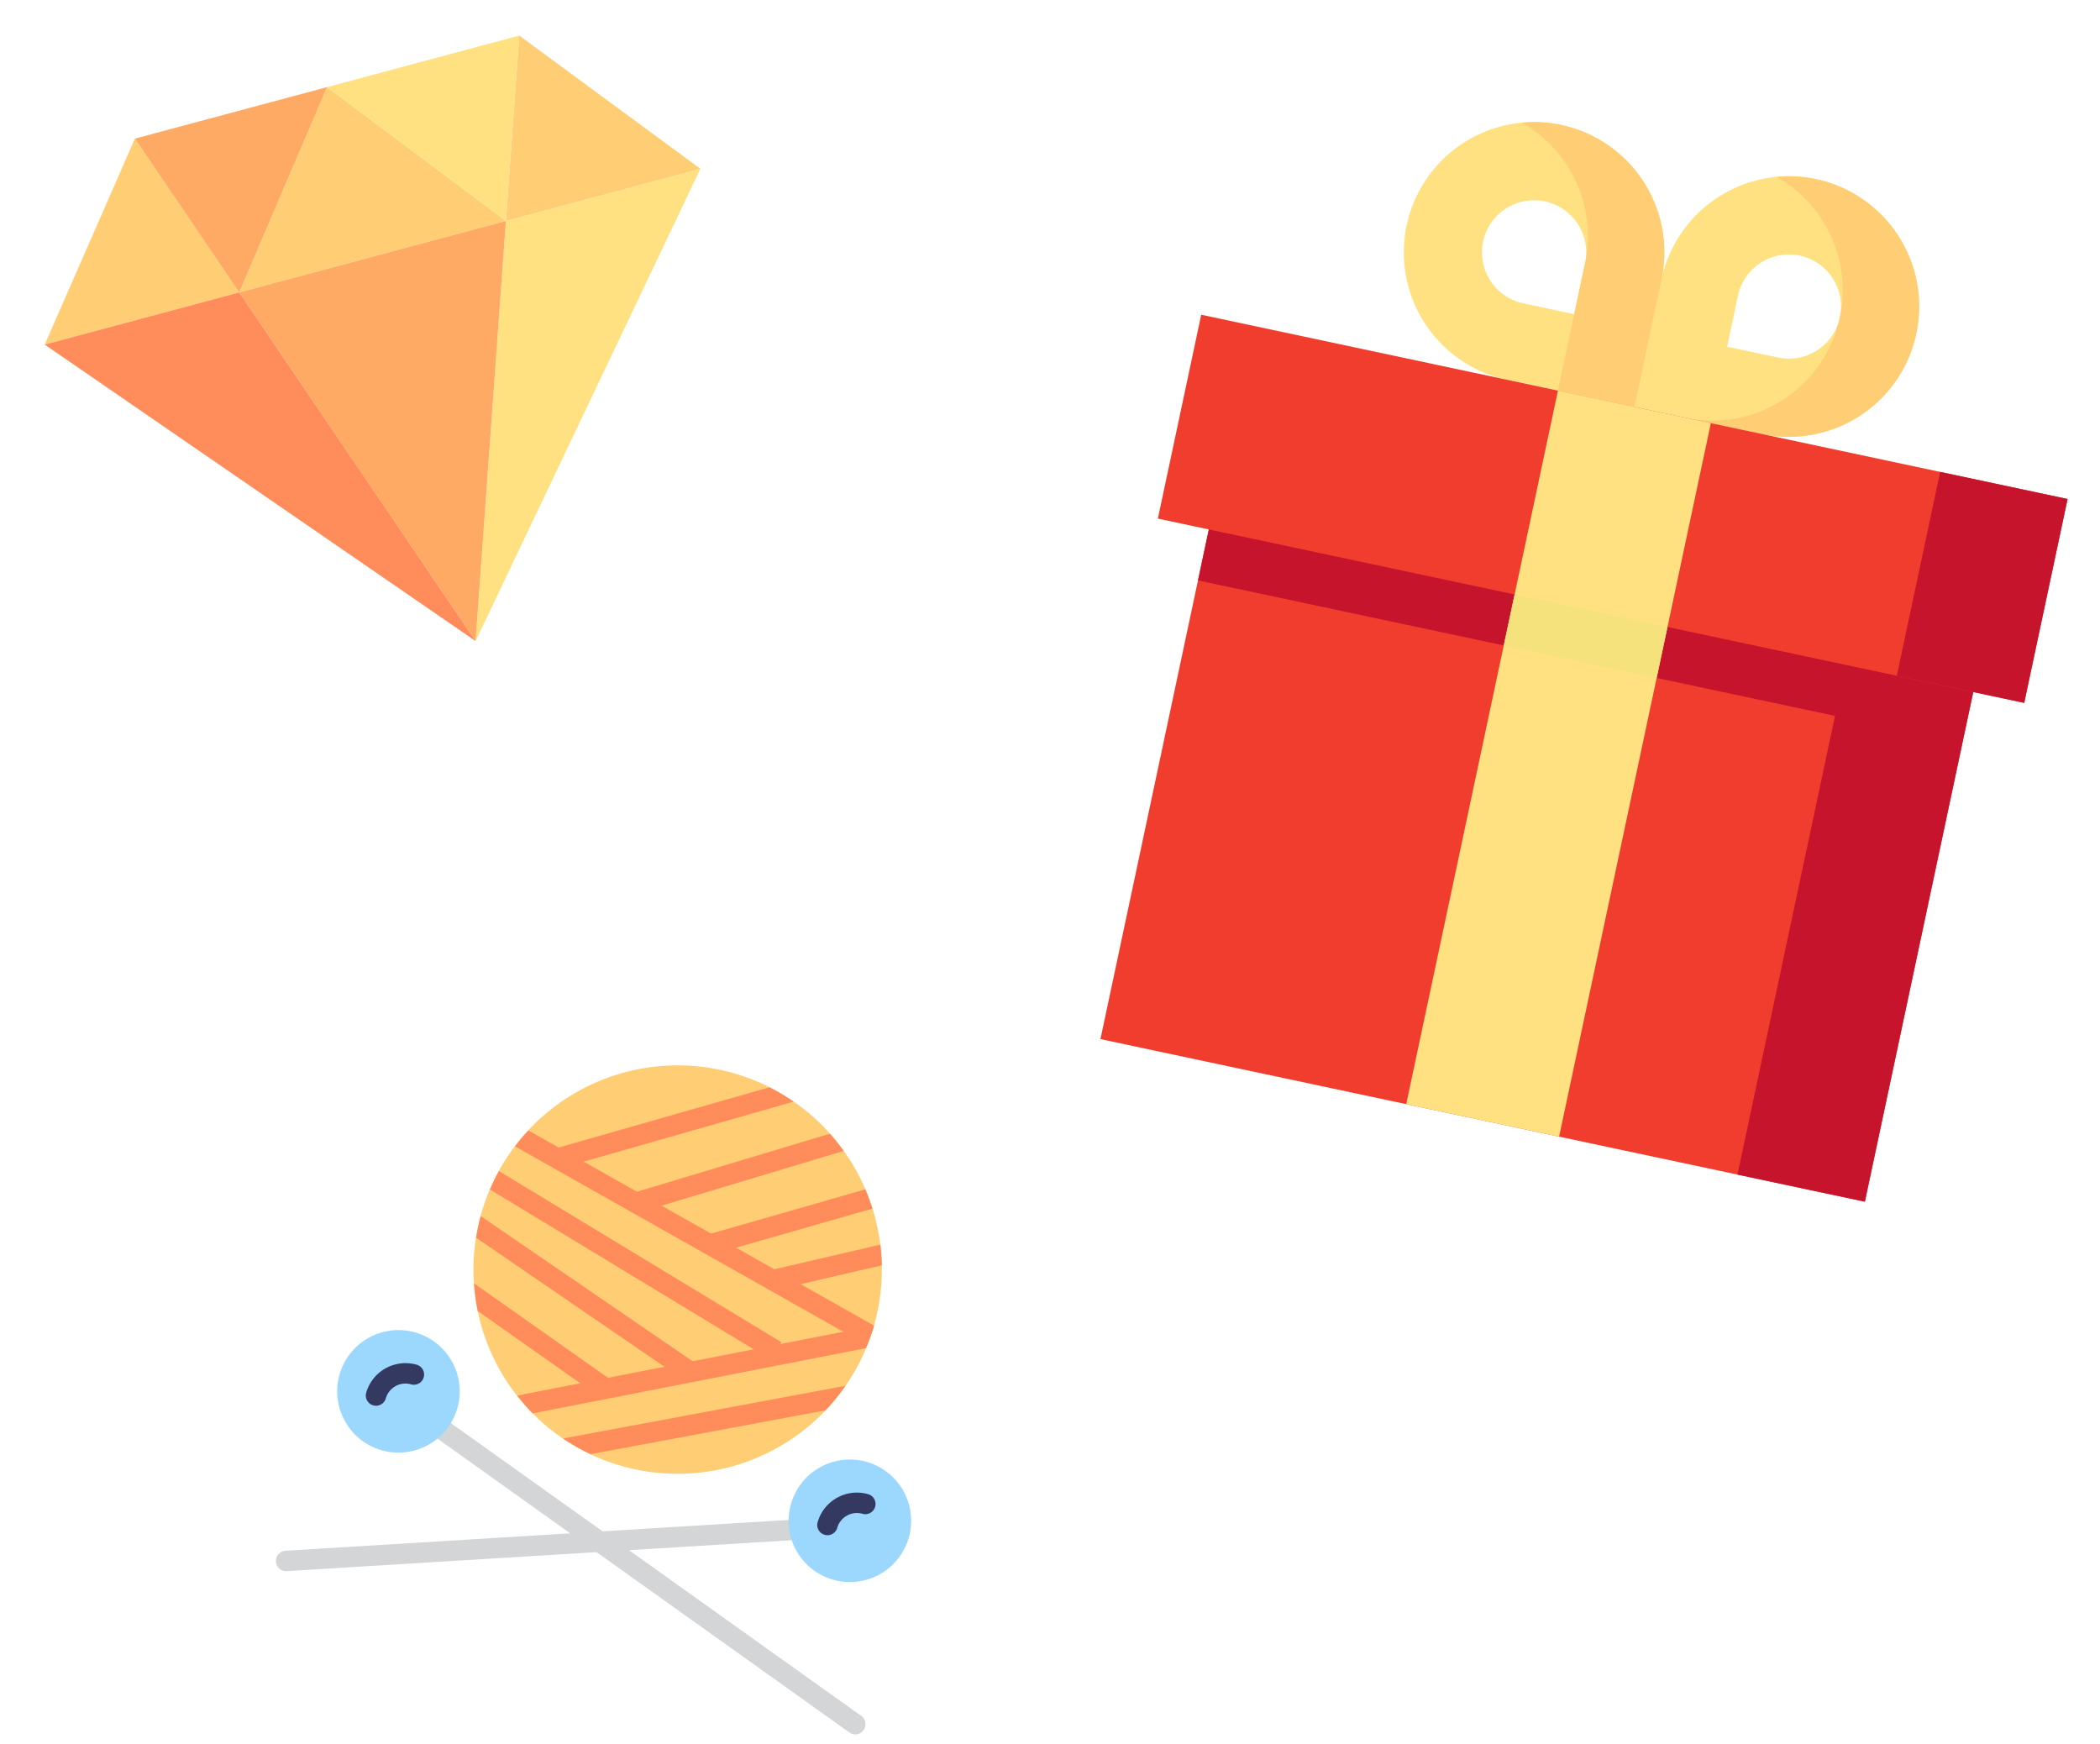 <svg xmlns="http://www.w3.org/2000/svg" xmlns:xlink="http://www.w3.org/1999/xlink" viewBox="-349 438 1086 902">
  <defs>
    <style>
      .cls-1 {
        clip-path: url(#clip-original-gifts);
      }

      .cls-2 {
        fill: #ffe182;
      }

      .cls-3 {
        fill: #ffcd73;
      }

      .cls-4 {
        fill: #ffaa64;
      }

      .cls-5 {
        fill: #ff8c5a;
      }

      .cls-6 {
        fill: #d3d5d6;
      }

      .cls-7 {
        fill: #9cd7fd;
      }

      .cls-8 {
        fill: #343962;
      }

      .cls-9 {
        fill: #f13d2e;
      }

      .cls-10 {
        fill: #c5142c;
      }

      .cls-11 {
        fill: #f6e27d;
      }
    </style>
    <clipPath id="clip-original-gifts">
      <rect x="-349" y="438" width="1086" height="902"/>
    </clipPath>
  </defs>
  <g id="original-gifts" class="cls-1">
    <g id="diamond" transform="matrix(0.966, -0.259, 0.259, 0.966, -359.673, 490.123)">
      <path id="Tracé_37" data-name="Tracé 37" class="cls-2" d="M327.385,172.138,256,377.9,431.5,172.138Z" transform="translate(-80.501 -41.639)"/>
      <g id="Groupe_10" data-name="Groupe 10" transform="translate(0 39.724)">
        <path id="Tracé_38" data-name="Tracé 38" class="cls-3" d="M72.62,39.724,0,130.5H104.114Z" transform="translate(0 -39.724)"/>
        <path id="Tracé_39" data-name="Tracé 39" class="cls-3" d="M360.129,130.5H464.243l-72.62-90.775Z" transform="translate(-113.245 -39.724)"/>
        <path id="Tracé_40" data-name="Tracé 40" class="cls-3" d="M294.641,130.5,223.256,39.724,151.871,130.5Z" transform="translate(-47.757 -39.724)"/>
      </g>
      <path id="Tracé_41" data-name="Tracé 41" class="cls-4" d="M208.81,39.724H105.931L137.425,130.5Z" transform="translate(-33.311)"/>
      <path id="Tracé_42" data-name="Tracé 42" class="cls-2" d="M358.879,39.724H256L327.385,130.5Z" transform="translate(-80.501)"/>
      <path id="Tracé_43" data-name="Tracé 43" class="cls-4" d="M151.871,172.138,223.256,377.9l71.385-205.757Z" transform="translate(-47.757 -41.639)"/>
      <path id="Tracé_44" data-name="Tracé 44" class="cls-5" d="M0,172.138,175.5,377.9,104.114,172.138Z" transform="translate(0 -41.639)"/>
    </g>
    <g id="crochet" transform="translate(-120.537 945.243) rotate(16)">
      <g id="Groupe_11" data-name="Groupe 11" transform="translate(0.001 215.45)">
        <path id="Tracé_45" data-name="Tracé 45" class="cls-6" d="M344.035,445.911a5.3,5.3,0,0,1-1.763-.306L88.849,355.851a5.277,5.277,0,1,1,3.527-9.947L345.8,435.658a5.279,5.279,0,0,1-1.764,10.253" transform="translate(-32.538 -345.596)"/>
        <path id="Tracé_46" data-name="Tracé 46" class="cls-6" d="M5.28,445.911a5.279,5.279,0,0,1-1.763-10.253L256.939,345.9a5.277,5.277,0,0,1,3.527,9.947L7.044,445.605a5.305,5.305,0,0,1-1.764.306" transform="translate(-0.001 -345.596)"/>
      </g>
      <path id="Tracé_47" data-name="Tracé 47" class="cls-3" d="M296.518,109.859A105.593,105.593,0,1,1,190.925,4.266,105.591,105.591,0,0,1,296.518,109.859" transform="translate(-32.537)"/>
      <path id="Tracé_48" data-name="Tracé 48" class="cls-7" d="M71.889,317.544a31.678,31.678,0,1,1-31.678-31.678,31.676,31.676,0,0,1,31.678,31.678" transform="translate(-3.253 -107.372)"/>
      <path id="Tracé_49" data-name="Tracé 49" class="cls-8" d="M39.412,337.865a5.274,5.274,0,0,1-5.279-5.279,21.139,21.139,0,0,1,21.118-21.118,5.279,5.279,0,1,1,0,10.559,10.57,10.57,0,0,0-10.559,10.559,5.275,5.275,0,0,1-5.279,5.279" transform="translate(-13.014 -117.134)"/>
      <path id="Tracé_50" data-name="Tracé 50" class="cls-7" d="M464.422,317.544a31.678,31.678,0,1,1-31.678-31.678,31.676,31.676,0,0,1,31.678,31.678" transform="translate(-152.923 -107.372)"/>
      <path id="Tracé_51" data-name="Tracé 51" class="cls-8" d="M431.945,337.865a5.274,5.274,0,0,1-5.279-5.279,21.139,21.139,0,0,1,21.118-21.118,5.279,5.279,0,0,1,0,10.559,10.57,10.57,0,0,0-10.559,10.559,5.274,5.274,0,0,1-5.279,5.279" transform="translate(-162.685 -117.134)"/>
      <g id="Groupe_12" data-name="Groupe 12" transform="translate(52.871 6.164)">
        <path id="Tracé_52" data-name="Tracé 52" class="cls-5" d="M131.962,78.551,240.269,11.025a103.909,103.909,0,0,0-14.044-3.691L126.371,69.592Z" transform="translate(-101.055 -7.334)"/>
        <path id="Tracé_53" data-name="Tracé 53" class="cls-5" d="M291.012,30.718,200.186,89.105l5.713,8.88,94.416-60.695a104.542,104.542,0,0,0-9.3-6.573" transform="translate(-129.201 -16.25)"/>
        <path id="Tracé_54" data-name="Tracé 54" class="cls-5" d="M342.659,67.228l-74.116,46.324,5.6,8.949,74.776-46.73c-1.953-2.951-4.028-5.807-6.256-8.542" transform="translate(-155.265 -30.171)"/>
        <path id="Tracé_55" data-name="Tracé 55" class="cls-5" d="M381.575,108.223l-51.186,28.436,5.127,9.229L385.25,118.26a103.334,103.334,0,0,0-3.674-10.037" transform="translate(-178.846 -45.802)"/>
        <path id="Tracé_56" data-name="Tracé 56" class="cls-5" d="M166.366,267.006l156.383-79.928a106.687,106.687,0,0,0,.755-12.185c0-.021-.006-.037-.006-.058l-167.39,85.552a104.8,104.8,0,0,0,10.258,6.62" transform="translate(-112.394 -71.201)"/>
        <path id="Tracé_57" data-name="Tracé 57" class="cls-5" d="M218.814,299.928l110.46-55.23a105,105,0,0,0,6.388-15l-132.83,66.413a104.287,104.287,0,0,0,15.982,3.817" transform="translate(-130.209 -92.12)"/>
        <path id="Tracé_58" data-name="Tracé 58" class="cls-5" d="M101.4,246.111l70.61,24.561,3.464-9.973L95.658,232.938a105,105,0,0,0,5.744,13.173" transform="translate(-89.345 -93.355)"/>
        <path id="Tracé_59" data-name="Tracé 59" class="cls-5" d="M86.24,188.712l123.8,41.213,3.332-10.021L85.454,177.319a106.564,106.564,0,0,0,.786,11.393" transform="translate(-85.454 -72.148)"/>
        <path id="Tracé_60" data-name="Tracé 60" class="cls-5" d="M86.77,147.4l163.853,44.539,2.772-10.185-164.8-44.8A104.759,104.759,0,0,0,86.77,147.4" transform="translate(-85.956 -56.758)"/>
        <path id="Tracé_61" data-name="Tracé 61" class="cls-5" d="M300.94,145.272,101.328,97.539a104.731,104.731,0,0,0-4.377,9.81L299.72,155.837l.887-3.717c.142-2.228.338-4.435.338-6.694,0-.053-.006-.1-.006-.153" transform="translate(-89.838 -41.729)"/>
      </g>
    </g>
    <g id="supermarket-gift" transform="matrix(0.978, 0.208, -0.208, 0.978, 273.873, 463.369)">
      <path id="Tracé_62" data-name="Tracé 62" class="cls-2" d="M323.368,0A67.368,67.368,0,0,0,256,67.368a67.368,67.368,0,1,0-67.368,67.368H323.368A67.368,67.368,0,0,0,323.368,0ZM215.579,94.316H188.632a26.947,26.947,0,1,1,26.947-26.947Zm107.789,0H296.421V67.368a26.947,26.947,0,1,1,26.947,26.948Z"/>
      <path id="Tracé_63" data-name="Tracé 63" class="cls-3" d="M323.368,0a67.374,67.374,0,0,0-20.211,3.088,67.377,67.377,0,0,1-20.21,131.648h40.421A67.368,67.368,0,1,0,323.368,0Z"/>
      <rect id="Rectangle_6" data-name="Rectangle 6" class="cls-9" width="404.211" height="282.947" transform="translate(53.895 229.053)"/>
      <path id="Tracé_64" data-name="Tracé 64" class="cls-10" d="M53.9,229.053v40.421H390.737V512h67.368V229.053Z"/>
      <path id="Tracé_66" data-name="Tracé 66" class="cls-9" d="M0,0H458.105V107.789H0Z" transform="translate(26.947 134.737)"/>
      <rect id="Rectangle_8" data-name="Rectangle 8" class="cls-10" width="67.368" height="107.789" transform="translate(417.684 134.737)"/>
      <rect id="Rectangle_9" data-name="Rectangle 9" class="cls-2" width="80.842" height="377.263" transform="translate(215.579 134.737)"/>
      <rect id="Rectangle_10" data-name="Rectangle 10" class="cls-11" width="80.842" height="26.947" transform="translate(215.579 242.526)"/>
      <path id="Tracé_65" data-name="Tracé 65" class="cls-3" d="M188.632,0a67.374,67.374,0,0,0-20.211,3.088,67.4,67.4,0,0,1,47.158,64.28v67.368H256V67.368A67.368,67.368,0,0,0,188.632,0Z"/>
    </g>
  </g>
</svg>
